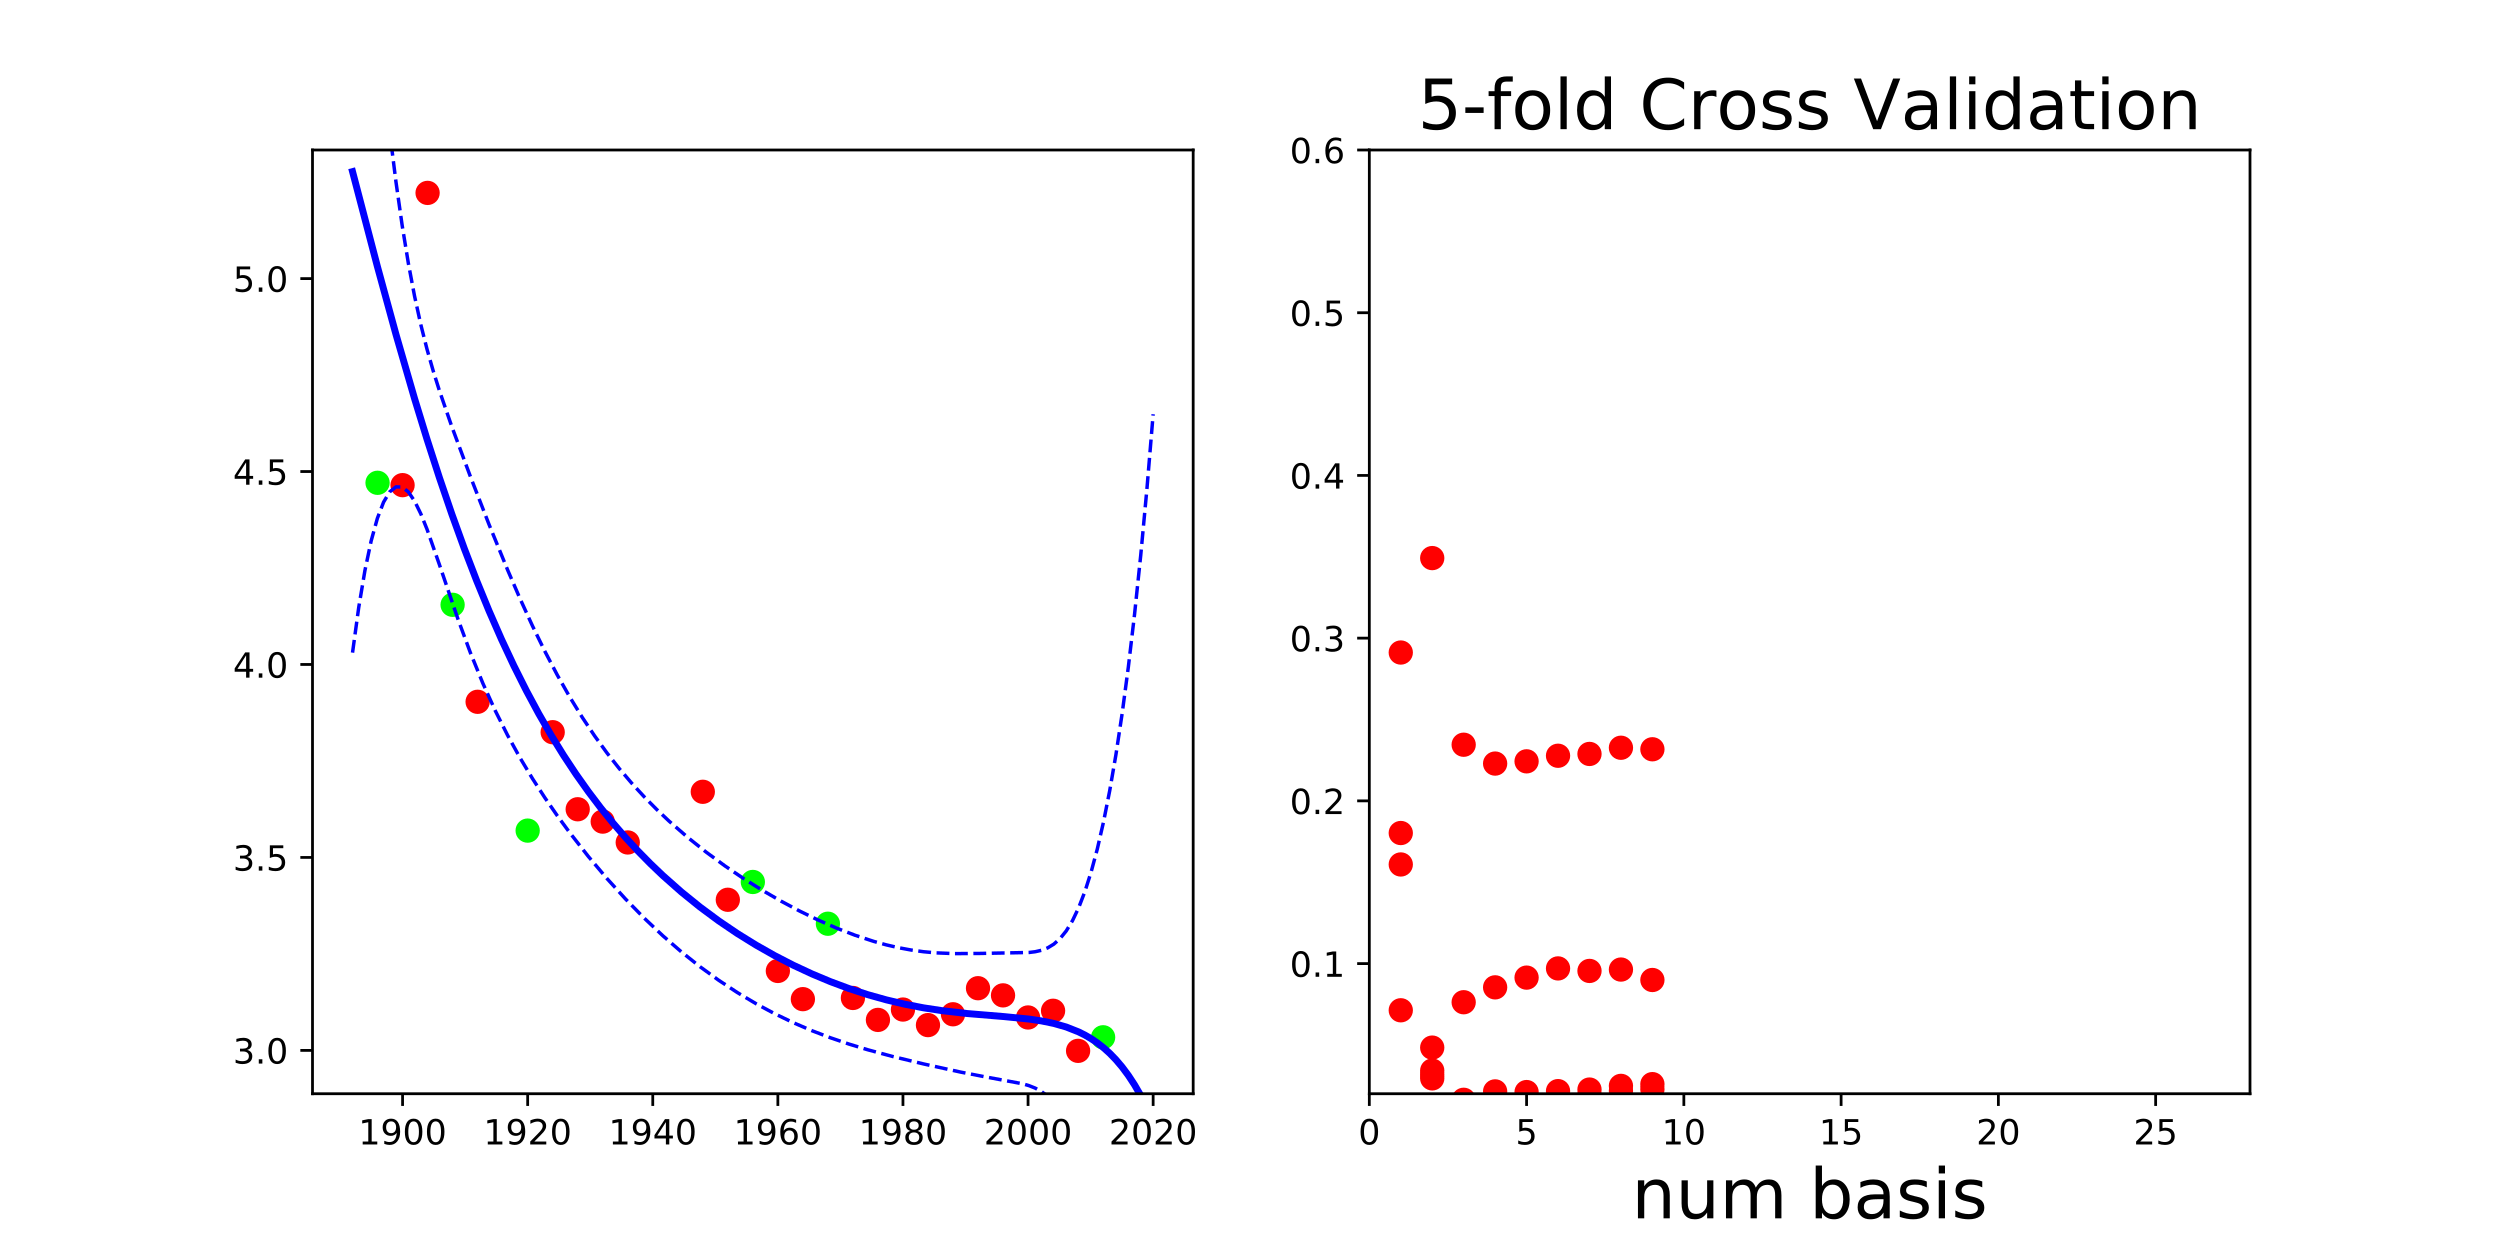 <?xml version="1.0" encoding="utf-8" standalone="no"?>
<!DOCTYPE svg PUBLIC "-//W3C//DTD SVG 1.1//EN"
  "http://www.w3.org/Graphics/SVG/1.1/DTD/svg11.dtd">
<!-- Created with matplotlib (http://matplotlib.org/) -->
<svg height="360pt" version="1.1" viewBox="0 0 720 360" width="720pt" xmlns="http://www.w3.org/2000/svg" xmlns:xlink="http://www.w3.org/1999/xlink">
 <defs>
  <style type="text/css">
*{stroke-linecap:butt;stroke-linejoin:round;}
  </style>
 </defs>
 <g id="figure_1">
  <g id="patch_1">
   <path d="M 0 360 
L 720 360 
L 720 0 
L 0 0 
z
" style="fill:none;"/>
  </g>
  <g id="axes_1">
   <g id="patch_2">
    <path d="M 90 315 
L 343.636 315 
L 343.636 43.2 
L 90 43.2 
z
" style="fill:none;"/>
   </g>
   <g id="matplotlib.axis_1">
    <g id="xtick_1">
     <g id="line2d_1">
      <defs>
       <path d="M 0 0 
L 0 3.5 
" id="m73d47bb4a5" style="stroke:#000000;stroke-width:0.8;"/>
      </defs>
      <g>
       <use style="stroke:#000000;stroke-width:0.8;" x="115.94" xlink:href="#m73d47bb4a5" y="315"/>
      </g>
     </g>
     <g id="text_1">
      <!-- 1900 -->
      <defs>
       <path d="M 12.406 8.297 
L 28.516 8.297 
L 28.516 63.922 
L 10.984 60.406 
L 10.984 69.391 
L 28.422 72.906 
L 38.281 72.906 
L 38.281 8.297 
L 54.391 8.297 
L 54.391 0 
L 12.406 0 
z
" id="DejaVuSans-31"/>
       <path d="M 10.984 1.516 
L 10.984 10.5 
Q 14.703 8.734 18.5 7.812 
Q 22.312 6.891 25.984 6.891 
Q 35.75 6.891 40.891 13.453 
Q 46.047 20.016 46.781 33.406 
Q 43.953 29.203 39.594 26.953 
Q 35.25 24.703 29.984 24.703 
Q 19.047 24.703 12.672 31.312 
Q 6.297 37.938 6.297 49.422 
Q 6.297 60.641 12.938 67.422 
Q 19.578 74.219 30.609 74.219 
Q 43.266 74.219 49.922 64.516 
Q 56.594 54.828 56.594 36.375 
Q 56.594 19.141 48.406 8.859 
Q 40.234 -1.422 26.422 -1.422 
Q 22.703 -1.422 18.891 -0.688 
Q 15.094 0.047 10.984 1.516 
z
M 30.609 32.422 
Q 37.25 32.422 41.125 36.953 
Q 45.016 41.5 45.016 49.422 
Q 45.016 57.281 41.125 61.844 
Q 37.25 66.406 30.609 66.406 
Q 23.969 66.406 20.094 61.844 
Q 16.219 57.281 16.219 49.422 
Q 16.219 41.5 20.094 36.953 
Q 23.969 32.422 30.609 32.422 
z
" id="DejaVuSans-39"/>
       <path d="M 31.781 66.406 
Q 24.172 66.406 20.328 58.906 
Q 16.5 51.422 16.5 36.375 
Q 16.5 21.391 20.328 13.891 
Q 24.172 6.391 31.781 6.391 
Q 39.453 6.391 43.281 13.891 
Q 47.125 21.391 47.125 36.375 
Q 47.125 51.422 43.281 58.906 
Q 39.453 66.406 31.781 66.406 
z
M 31.781 74.219 
Q 44.047 74.219 50.516 64.516 
Q 56.984 54.828 56.984 36.375 
Q 56.984 17.969 50.516 8.266 
Q 44.047 -1.422 31.781 -1.422 
Q 19.531 -1.422 13.062 8.266 
Q 6.594 17.969 6.594 36.375 
Q 6.594 54.828 13.062 64.516 
Q 19.531 74.219 31.781 74.219 
z
" id="DejaVuSans-30"/>
      </defs>
      <g transform="translate(103.215 329.598)scale(0.1 -0.1)">
       <use xlink:href="#DejaVuSans-31"/>
       <use x="63.623" xlink:href="#DejaVuSans-39"/>
       <use x="127.246" xlink:href="#DejaVuSans-30"/>
       <use x="190.869" xlink:href="#DejaVuSans-30"/>
      </g>
     </g>
    </g>
    <g id="xtick_2">
     <g id="line2d_2">
      <g>
       <use style="stroke:#000000;stroke-width:0.8;" x="151.968" xlink:href="#m73d47bb4a5" y="315"/>
      </g>
     </g>
     <g id="text_2">
      <!-- 1920 -->
      <defs>
       <path d="M 19.188 8.297 
L 53.609 8.297 
L 53.609 0 
L 7.328 0 
L 7.328 8.297 
Q 12.938 14.109 22.625 23.891 
Q 32.328 33.688 34.812 36.531 
Q 39.547 41.844 41.422 45.531 
Q 43.312 49.219 43.312 52.781 
Q 43.312 58.594 39.234 62.25 
Q 35.156 65.922 28.609 65.922 
Q 23.969 65.922 18.812 64.312 
Q 13.672 62.703 7.812 59.422 
L 7.812 69.391 
Q 13.766 71.781 18.938 73 
Q 24.125 74.219 28.422 74.219 
Q 39.75 74.219 46.484 68.547 
Q 53.219 62.891 53.219 53.422 
Q 53.219 48.922 51.531 44.891 
Q 49.859 40.875 45.406 35.406 
Q 44.188 33.984 37.641 27.219 
Q 31.109 20.453 19.188 8.297 
z
" id="DejaVuSans-32"/>
      </defs>
      <g transform="translate(139.243 329.598)scale(0.1 -0.1)">
       <use xlink:href="#DejaVuSans-31"/>
       <use x="63.623" xlink:href="#DejaVuSans-39"/>
       <use x="127.246" xlink:href="#DejaVuSans-32"/>
       <use x="190.869" xlink:href="#DejaVuSans-30"/>
      </g>
     </g>
    </g>
    <g id="xtick_3">
     <g id="line2d_3">
      <g>
       <use style="stroke:#000000;stroke-width:0.8;" x="187.996" xlink:href="#m73d47bb4a5" y="315"/>
      </g>
     </g>
     <g id="text_3">
      <!-- 1940 -->
      <defs>
       <path d="M 37.797 64.312 
L 12.891 25.391 
L 37.797 25.391 
z
M 35.203 72.906 
L 47.609 72.906 
L 47.609 25.391 
L 58.016 25.391 
L 58.016 17.188 
L 47.609 17.188 
L 47.609 0 
L 37.797 0 
L 37.797 17.188 
L 4.891 17.188 
L 4.891 26.703 
z
" id="DejaVuSans-34"/>
      </defs>
      <g transform="translate(175.271 329.598)scale(0.1 -0.1)">
       <use xlink:href="#DejaVuSans-31"/>
       <use x="63.623" xlink:href="#DejaVuSans-39"/>
       <use x="127.246" xlink:href="#DejaVuSans-34"/>
       <use x="190.869" xlink:href="#DejaVuSans-30"/>
      </g>
     </g>
    </g>
    <g id="xtick_4">
     <g id="line2d_4">
      <g>
       <use style="stroke:#000000;stroke-width:0.8;" x="224.024" xlink:href="#m73d47bb4a5" y="315"/>
      </g>
     </g>
     <g id="text_4">
      <!-- 1960 -->
      <defs>
       <path d="M 33.016 40.375 
Q 26.375 40.375 22.484 35.828 
Q 18.609 31.297 18.609 23.391 
Q 18.609 15.531 22.484 10.953 
Q 26.375 6.391 33.016 6.391 
Q 39.656 6.391 43.531 10.953 
Q 47.406 15.531 47.406 23.391 
Q 47.406 31.297 43.531 35.828 
Q 39.656 40.375 33.016 40.375 
z
M 52.594 71.297 
L 52.594 62.312 
Q 48.875 64.062 45.094 64.984 
Q 41.312 65.922 37.594 65.922 
Q 27.828 65.922 22.672 59.328 
Q 17.531 52.734 16.797 39.406 
Q 19.672 43.656 24.016 45.922 
Q 28.375 48.188 33.594 48.188 
Q 44.578 48.188 50.953 41.516 
Q 57.328 34.859 57.328 23.391 
Q 57.328 12.156 50.688 5.359 
Q 44.047 -1.422 33.016 -1.422 
Q 20.359 -1.422 13.672 8.266 
Q 6.984 17.969 6.984 36.375 
Q 6.984 53.656 15.188 63.938 
Q 23.391 74.219 37.203 74.219 
Q 40.922 74.219 44.703 73.484 
Q 48.484 72.75 52.594 71.297 
z
" id="DejaVuSans-36"/>
      </defs>
      <g transform="translate(211.299 329.598)scale(0.1 -0.1)">
       <use xlink:href="#DejaVuSans-31"/>
       <use x="63.623" xlink:href="#DejaVuSans-39"/>
       <use x="127.246" xlink:href="#DejaVuSans-36"/>
       <use x="190.869" xlink:href="#DejaVuSans-30"/>
      </g>
     </g>
    </g>
    <g id="xtick_5">
     <g id="line2d_5">
      <g>
       <use style="stroke:#000000;stroke-width:0.8;" x="260.052" xlink:href="#m73d47bb4a5" y="315"/>
      </g>
     </g>
     <g id="text_5">
      <!-- 1980 -->
      <defs>
       <path d="M 31.781 34.625 
Q 24.75 34.625 20.719 30.859 
Q 16.703 27.094 16.703 20.516 
Q 16.703 13.922 20.719 10.156 
Q 24.75 6.391 31.781 6.391 
Q 38.812 6.391 42.859 10.172 
Q 46.922 13.969 46.922 20.516 
Q 46.922 27.094 42.891 30.859 
Q 38.875 34.625 31.781 34.625 
z
M 21.922 38.812 
Q 15.578 40.375 12.031 44.719 
Q 8.5 49.078 8.5 55.328 
Q 8.5 64.062 14.719 69.141 
Q 20.953 74.219 31.781 74.219 
Q 42.672 74.219 48.875 69.141 
Q 55.078 64.062 55.078 55.328 
Q 55.078 49.078 51.531 44.719 
Q 48 40.375 41.703 38.812 
Q 48.828 37.156 52.797 32.312 
Q 56.781 27.484 56.781 20.516 
Q 56.781 9.906 50.312 4.234 
Q 43.844 -1.422 31.781 -1.422 
Q 19.734 -1.422 13.25 4.234 
Q 6.781 9.906 6.781 20.516 
Q 6.781 27.484 10.781 32.312 
Q 14.797 37.156 21.922 38.812 
z
M 18.312 54.391 
Q 18.312 48.734 21.844 45.562 
Q 25.391 42.391 31.781 42.391 
Q 38.141 42.391 41.719 45.562 
Q 45.312 48.734 45.312 54.391 
Q 45.312 60.062 41.719 63.234 
Q 38.141 66.406 31.781 66.406 
Q 25.391 66.406 21.844 63.234 
Q 18.312 60.062 18.312 54.391 
z
" id="DejaVuSans-38"/>
      </defs>
      <g transform="translate(247.327 329.598)scale(0.1 -0.1)">
       <use xlink:href="#DejaVuSans-31"/>
       <use x="63.623" xlink:href="#DejaVuSans-39"/>
       <use x="127.246" xlink:href="#DejaVuSans-38"/>
       <use x="190.869" xlink:href="#DejaVuSans-30"/>
      </g>
     </g>
    </g>
    <g id="xtick_6">
     <g id="line2d_6">
      <g>
       <use style="stroke:#000000;stroke-width:0.8;" x="296.08" xlink:href="#m73d47bb4a5" y="315"/>
      </g>
     </g>
     <g id="text_6">
      <!-- 2000 -->
      <g transform="translate(283.355 329.598)scale(0.1 -0.1)">
       <use xlink:href="#DejaVuSans-32"/>
       <use x="63.623" xlink:href="#DejaVuSans-30"/>
       <use x="127.246" xlink:href="#DejaVuSans-30"/>
       <use x="190.869" xlink:href="#DejaVuSans-30"/>
      </g>
     </g>
    </g>
    <g id="xtick_7">
     <g id="line2d_7">
      <g>
       <use style="stroke:#000000;stroke-width:0.8;" x="332.107" xlink:href="#m73d47bb4a5" y="315"/>
      </g>
     </g>
     <g id="text_7">
      <!-- 2020 -->
      <g transform="translate(319.382 329.598)scale(0.1 -0.1)">
       <use xlink:href="#DejaVuSans-32"/>
       <use x="63.623" xlink:href="#DejaVuSans-30"/>
       <use x="127.246" xlink:href="#DejaVuSans-32"/>
       <use x="190.869" xlink:href="#DejaVuSans-30"/>
      </g>
     </g>
    </g>
   </g>
   <g id="matplotlib.axis_2">
    <g id="ytick_1">
     <g id="line2d_8">
      <defs>
       <path d="M 0 0 
L -3.5 0 
" id="mf984ea805a" style="stroke:#000000;stroke-width:0.8;"/>
      </defs>
      <g>
       <use style="stroke:#000000;stroke-width:0.8;" x="90" xlink:href="#mf984ea805a" y="302.509"/>
      </g>
     </g>
     <g id="text_8">
      <!-- 3.0 -->
      <defs>
       <path d="M 40.578 39.312 
Q 47.656 37.797 51.625 33 
Q 55.609 28.219 55.609 21.188 
Q 55.609 10.406 48.188 4.484 
Q 40.766 -1.422 27.094 -1.422 
Q 22.516 -1.422 17.656 -0.516 
Q 12.797 0.391 7.625 2.203 
L 7.625 11.719 
Q 11.719 9.328 16.594 8.109 
Q 21.484 6.891 26.812 6.891 
Q 36.078 6.891 40.938 10.547 
Q 45.797 14.203 45.797 21.188 
Q 45.797 27.641 41.281 31.266 
Q 36.766 34.906 28.719 34.906 
L 20.219 34.906 
L 20.219 43.016 
L 29.109 43.016 
Q 36.375 43.016 40.234 45.922 
Q 44.094 48.828 44.094 54.297 
Q 44.094 59.906 40.109 62.906 
Q 36.141 65.922 28.719 65.922 
Q 24.656 65.922 20.016 65.031 
Q 15.375 64.156 9.812 62.312 
L 9.812 71.094 
Q 15.438 72.656 20.344 73.438 
Q 25.25 74.219 29.594 74.219 
Q 40.828 74.219 47.359 69.109 
Q 53.906 64.016 53.906 55.328 
Q 53.906 49.266 50.438 45.094 
Q 46.969 40.922 40.578 39.312 
z
" id="DejaVuSans-33"/>
       <path d="M 10.688 12.406 
L 21 12.406 
L 21 0 
L 10.688 0 
z
" id="DejaVuSans-2e"/>
      </defs>
      <g transform="translate(67.097 306.309)scale(0.1 -0.1)">
       <use xlink:href="#DejaVuSans-33"/>
       <use x="63.623" xlink:href="#DejaVuSans-2e"/>
       <use x="95.41" xlink:href="#DejaVuSans-30"/>
      </g>
     </g>
    </g>
    <g id="ytick_2">
     <g id="line2d_9">
      <g>
       <use style="stroke:#000000;stroke-width:0.8;" x="90" xlink:href="#mf984ea805a" y="246.941"/>
      </g>
     </g>
     <g id="text_9">
      <!-- 3.5 -->
      <defs>
       <path d="M 10.797 72.906 
L 49.516 72.906 
L 49.516 64.594 
L 19.828 64.594 
L 19.828 46.734 
Q 21.969 47.469 24.109 47.828 
Q 26.266 48.188 28.422 48.188 
Q 40.625 48.188 47.75 41.5 
Q 54.891 34.812 54.891 23.391 
Q 54.891 11.625 47.562 5.094 
Q 40.234 -1.422 26.906 -1.422 
Q 22.312 -1.422 17.547 -0.641 
Q 12.797 0.141 7.719 1.703 
L 7.719 11.625 
Q 12.109 9.234 16.797 8.062 
Q 21.484 6.891 26.703 6.891 
Q 35.156 6.891 40.078 11.328 
Q 45.016 15.766 45.016 23.391 
Q 45.016 31 40.078 35.438 
Q 35.156 39.891 26.703 39.891 
Q 22.75 39.891 18.812 39.016 
Q 14.891 38.141 10.797 36.281 
z
" id="DejaVuSans-35"/>
      </defs>
      <g transform="translate(67.097 250.74)scale(0.1 -0.1)">
       <use xlink:href="#DejaVuSans-33"/>
       <use x="63.623" xlink:href="#DejaVuSans-2e"/>
       <use x="95.41" xlink:href="#DejaVuSans-35"/>
      </g>
     </g>
    </g>
    <g id="ytick_3">
     <g id="line2d_10">
      <g>
       <use style="stroke:#000000;stroke-width:0.8;" x="90" xlink:href="#mf984ea805a" y="191.373"/>
      </g>
     </g>
     <g id="text_10">
      <!-- 4.0 -->
      <g transform="translate(67.097 195.172)scale(0.1 -0.1)">
       <use xlink:href="#DejaVuSans-34"/>
       <use x="63.623" xlink:href="#DejaVuSans-2e"/>
       <use x="95.41" xlink:href="#DejaVuSans-30"/>
      </g>
     </g>
    </g>
    <g id="ytick_4">
     <g id="line2d_11">
      <g>
       <use style="stroke:#000000;stroke-width:0.8;" x="90" xlink:href="#mf984ea805a" y="135.804"/>
      </g>
     </g>
     <g id="text_11">
      <!-- 4.5 -->
      <g transform="translate(67.097 139.604)scale(0.1 -0.1)">
       <use xlink:href="#DejaVuSans-34"/>
       <use x="63.623" xlink:href="#DejaVuSans-2e"/>
       <use x="95.41" xlink:href="#DejaVuSans-35"/>
      </g>
     </g>
    </g>
    <g id="ytick_5">
     <g id="line2d_12">
      <g>
       <use style="stroke:#000000;stroke-width:0.8;" x="90" xlink:href="#mf984ea805a" y="80.236"/>
      </g>
     </g>
     <g id="text_12">
      <!-- 5.0 -->
      <g transform="translate(67.097 84.035)scale(0.1 -0.1)">
       <use xlink:href="#DejaVuSans-35"/>
       <use x="63.623" xlink:href="#DejaVuSans-2e"/>
       <use x="95.41" xlink:href="#DejaVuSans-30"/>
      </g>
     </g>
    </g>
   </g>
   <g id="line2d_13">
    <defs>
     <path d="M 0 3 
C 0.796 3 1.559 2.684 2.121 2.121 
C 2.684 1.559 3 0.796 3 0 
C 3 -0.796 2.684 -1.559 2.121 -2.121 
C 1.559 -2.684 0.796 -3 0 -3 
C -0.796 -3 -1.559 -2.684 -2.121 -2.121 
C -2.684 -1.559 -3 -0.796 -3 0 
C -3 0.796 -2.684 1.559 -2.121 2.121 
C -1.559 2.684 -0.796 3 0 3 
z
" id="m8c14c92743" style="stroke:#ff0000;"/>
    </defs>
    <g clip-path="url(#p69456c8b01)">
     <use style="fill:#ff0000;stroke:#ff0000;" x="274.463" xlink:href="#m8c14c92743" y="292.11"/>
     <use style="fill:#ff0000;stroke:#ff0000;" x="137.557" xlink:href="#m8c14c92743" y="202.118"/>
     <use style="fill:#ff0000;stroke:#ff0000;" x="252.846" xlink:href="#m8c14c92743" y="293.734"/>
     <use style="fill:#ff0000;stroke:#ff0000;" x="224.024" xlink:href="#m8c14c92743" y="279.634"/>
     <use style="fill:#ff0000;stroke:#ff0000;" x="267.257" xlink:href="#m8c14c92743" y="295.227"/>
     <use style="fill:#ff0000;stroke:#ff0000;" x="202.407" xlink:href="#m8c14c92743" y="228.036"/>
     <use style="fill:#ff0000;stroke:#ff0000;" x="159.174" xlink:href="#m8c14c92743" y="210.872"/>
     <use style="fill:#ff0000;stroke:#ff0000;" x="173.585" xlink:href="#m8c14c92743" y="236.623"/>
     <use style="fill:#ff0000;stroke:#ff0000;" x="180.79" xlink:href="#m8c14c92743" y="242.628"/>
     <use style="fill:#ff0000;stroke:#ff0000;" x="260.052" xlink:href="#m8c14c92743" y="290.749"/>
     <use style="fill:#ff0000;stroke:#ff0000;" x="288.874" xlink:href="#m8c14c92743" y="286.667"/>
     <use style="fill:#ff0000;stroke:#ff0000;" x="123.146" xlink:href="#m8c14c92743" y="55.555"/>
     <use style="fill:#ff0000;stroke:#ff0000;" x="166.379" xlink:href="#m8c14c92743" y="233.067"/>
     <use style="fill:#ff0000;stroke:#ff0000;" x="310.491" xlink:href="#m8c14c92743" y="302.645"/>
     <use style="fill:#ff0000;stroke:#ff0000;" x="115.94" xlink:href="#m8c14c92743" y="139.724"/>
     <use style="fill:#ff0000;stroke:#ff0000;" x="303.285" xlink:href="#m8c14c92743" y="291.1"/>
     <use style="fill:#ff0000;stroke:#ff0000;" x="281.668" xlink:href="#m8c14c92743" y="284.603"/>
     <use style="fill:#ff0000;stroke:#ff0000;" x="296.08" xlink:href="#m8c14c92743" y="293.032"/>
     <use style="fill:#ff0000;stroke:#ff0000;" x="231.229" xlink:href="#m8c14c92743" y="287.755"/>
     <use style="fill:#ff0000;stroke:#ff0000;" x="209.613" xlink:href="#m8c14c92743" y="259.134"/>
     <use style="fill:#ff0000;stroke:#ff0000;" x="245.64" xlink:href="#m8c14c92743" y="287.413"/>
    </g>
   </g>
   <g id="line2d_14">
    <defs>
     <path d="M 0 3 
C 0.796 3 1.559 2.684 2.121 2.121 
C 2.684 1.559 3 0.796 3 0 
C 3 -0.796 2.684 -1.559 2.121 -2.121 
C 1.559 -2.684 0.796 -3 0 -3 
C -0.796 -3 -1.559 -2.684 -2.121 -2.121 
C -2.684 -1.559 -3 -0.796 -3 0 
C -3 0.796 -2.684 1.559 -2.121 2.121 
C -1.559 2.684 -0.796 3 0 3 
z
" id="m98a8fe569e" style="stroke:#00ff00;"/>
    </defs>
    <g clip-path="url(#p69456c8b01)">
     <use style="fill:#00ff00;stroke:#00ff00;" x="108.735" xlink:href="#m98a8fe569e" y="139.046"/>
     <use style="fill:#00ff00;stroke:#00ff00;" x="238.435" xlink:href="#m98a8fe569e" y="266.035"/>
     <use style="fill:#00ff00;stroke:#00ff00;" x="151.968" xlink:href="#m98a8fe569e" y="239.216"/>
     <use style="fill:#00ff00;stroke:#00ff00;" x="130.351" xlink:href="#m98a8fe569e" y="174.182"/>
     <use style="fill:#00ff00;stroke:#00ff00;" x="317.696" xlink:href="#m98a8fe569e" y="298.739"/>
     <use style="fill:#00ff00;stroke:#00ff00;" x="216.818" xlink:href="#m98a8fe569e" y="254.006"/>
    </g>
   </g>
   <g id="line2d_15">
    <path clip-path="url(#p69456c8b01)" d="M 101.529 49.42 
L 108.679 76.714 
L 114.041 96.31 
L 119.403 114.831 
L 122.978 126.494 
L 126.553 137.574 
L 130.128 148.058 
L 133.703 157.945 
L 137.278 167.24 
L 140.852 175.96 
L 144.427 184.124 
L 148.002 191.757 
L 151.577 198.885 
L 155.152 205.537 
L 158.727 211.744 
L 162.302 217.534 
L 165.876 222.939 
L 169.451 227.985 
L 173.026 232.701 
L 176.601 237.111 
L 180.176 241.241 
L 183.751 245.112 
L 187.326 248.745 
L 190.9 252.159 
L 196.263 256.903 
L 201.625 261.239 
L 206.987 265.208 
L 212.35 268.842 
L 217.712 272.167 
L 223.074 275.203 
L 228.436 277.967 
L 233.799 280.467 
L 239.161 282.712 
L 244.523 284.707 
L 249.886 286.454 
L 255.248 287.956 
L 260.61 289.22 
L 265.973 290.255 
L 271.335 291.076 
L 278.485 291.892 
L 289.209 292.782 
L 296.359 293.493 
L 299.934 294.022 
L 303.509 294.755 
L 307.083 295.779 
L 310.658 297.196 
L 312.446 298.091 
L 314.233 299.133 
L 316.021 300.342 
L 317.808 301.739 
L 319.595 303.347 
L 321.383 305.192 
L 323.17 307.3 
L 324.958 309.702 
L 326.745 312.43 
L 328.533 315.518 
L 330.32 319.004 
L 332.107 322.928 
L 332.107 322.928 
" style="fill:none;stroke:#0000ff;stroke-linecap:square;stroke-width:2;"/>
   </g>
   <g id="line2d_16">
    <path clip-path="url(#p69456c8b01)" d="M 108.219 -1 
L 108.679 4.136 
L 110.466 22.084 
L 112.254 38.141 
L 114.041 52.403 
L 115.828 64.956 
L 117.616 75.894 
L 119.403 85.345 
L 121.191 93.493 
L 122.978 100.57 
L 124.766 106.833 
L 126.553 112.522 
L 130.128 122.882 
L 135.49 137.294 
L 140.852 151.075 
L 146.215 164.195 
L 149.79 172.465 
L 153.364 180.283 
L 156.939 187.611 
L 160.514 194.431 
L 164.089 200.744 
L 167.664 206.565 
L 171.239 211.924 
L 174.814 216.855 
L 178.388 221.398 
L 181.963 225.595 
L 185.538 229.484 
L 189.113 233.102 
L 192.688 236.481 
L 198.05 241.16 
L 203.412 245.439 
L 208.775 249.376 
L 214.137 253.012 
L 219.499 256.376 
L 224.862 259.484 
L 230.224 262.344 
L 235.586 264.954 
L 240.948 267.303 
L 246.311 269.372 
L 251.673 271.132 
L 255.248 272.119 
L 258.823 272.946 
L 262.398 273.606 
L 265.973 274.097 
L 269.547 274.423 
L 274.91 274.64 
L 282.059 274.593 
L 296.359 274.316 
L 298.146 274.095 
L 299.934 273.685 
L 301.721 272.992 
L 303.509 271.907 
L 305.296 270.313 
L 307.083 268.098 
L 308.871 265.162 
L 310.658 261.415 
L 312.446 256.778 
L 314.233 251.174 
L 316.021 244.523 
L 317.808 236.738 
L 319.595 227.721 
L 321.383 217.364 
L 323.17 205.546 
L 324.958 192.131 
L 326.745 176.971 
L 328.533 159.901 
L 330.32 140.743 
L 332.107 119.302 
L 332.107 119.302 
" style="fill:none;stroke:#0000ff;stroke-dasharray:3.7,1.6;stroke-dashoffset:0;"/>
   </g>
   <g id="line2d_17">
    <path clip-path="url(#p69456c8b01)" d="M 101.529 187.963 
L 103.316 174.928 
L 105.104 164.274 
L 106.891 155.791 
L 108.679 149.292 
L 110.466 144.618 
L 112.254 141.631 
L 114.041 140.217 
L 115.828 140.271 
L 117.616 141.685 
L 119.403 144.317 
L 121.191 147.975 
L 122.978 152.418 
L 126.553 162.626 
L 131.915 178.371 
L 135.49 188.037 
L 139.065 196.797 
L 142.64 204.688 
L 146.215 211.815 
L 149.79 218.299 
L 153.364 224.254 
L 156.939 229.778 
L 160.514 234.947 
L 164.089 239.822 
L 169.451 246.67 
L 174.814 253.03 
L 180.176 258.945 
L 185.538 264.431 
L 190.9 269.499 
L 196.263 274.158 
L 201.625 278.425 
L 206.987 282.317 
L 212.35 285.851 
L 217.712 289.05 
L 223.074 291.931 
L 228.436 294.515 
L 233.799 296.822 
L 239.161 298.874 
L 244.523 300.698 
L 249.886 302.326 
L 257.035 304.255 
L 265.973 306.412 
L 276.697 308.772 
L 283.847 310.154 
L 294.571 312.144 
L 296.359 312.67 
L 298.146 313.378 
L 299.934 314.358 
L 301.721 315.724 
L 303.509 317.604 
L 305.296 320.137 
L 307.083 323.459 
L 308.871 327.7 
L 310.658 332.978 
L 312.446 339.404 
L 314.233 347.092 
L 316.021 356.161 
L 316.838 361 
L 316.838 361 
" style="fill:none;stroke:#0000ff;stroke-dasharray:3.7,1.6;stroke-dashoffset:0;"/>
   </g>
   <g id="patch_3">
    <path d="M 90 315 
L 90 43.2 
" style="fill:none;stroke:#000000;stroke-linecap:square;stroke-linejoin:miter;stroke-width:0.8;"/>
   </g>
   <g id="patch_4">
    <path d="M 343.636 315 
L 343.636 43.2 
" style="fill:none;stroke:#000000;stroke-linecap:square;stroke-linejoin:miter;stroke-width:0.8;"/>
   </g>
   <g id="patch_5">
    <path d="M 90 315 
L 343.636 315 
" style="fill:none;stroke:#000000;stroke-linecap:square;stroke-linejoin:miter;stroke-width:0.8;"/>
   </g>
   <g id="patch_6">
    <path d="M 90 43.2 
L 343.636 43.2 
" style="fill:none;stroke:#000000;stroke-linecap:square;stroke-linejoin:miter;stroke-width:0.8;"/>
   </g>
  </g>
  <g id="axes_2">
   <g id="patch_7">
    <path d="M 394.364 315 
L 648 315 
L 648 43.2 
L 394.364 43.2 
z
" style="fill:none;"/>
   </g>
   <g id="matplotlib.axis_3">
    <g id="xtick_8">
     <g id="line2d_18">
      <g>
       <use style="stroke:#000000;stroke-width:0.8;" x="394.364" xlink:href="#m73d47bb4a5" y="315"/>
      </g>
     </g>
     <g id="text_13">
      <!-- 0 -->
      <g transform="translate(391.182 329.598)scale(0.1 -0.1)">
       <use xlink:href="#DejaVuSans-30"/>
      </g>
     </g>
    </g>
    <g id="xtick_9">
     <g id="line2d_19">
      <g>
       <use style="stroke:#000000;stroke-width:0.8;" x="439.656" xlink:href="#m73d47bb4a5" y="315"/>
      </g>
     </g>
     <g id="text_14">
      <!-- 5 -->
      <g transform="translate(436.475 329.598)scale(0.1 -0.1)">
       <use xlink:href="#DejaVuSans-35"/>
      </g>
     </g>
    </g>
    <g id="xtick_10">
     <g id="line2d_20">
      <g>
       <use style="stroke:#000000;stroke-width:0.8;" x="484.948" xlink:href="#m73d47bb4a5" y="315"/>
      </g>
     </g>
     <g id="text_15">
      <!-- 10 -->
      <g transform="translate(478.586 329.598)scale(0.1 -0.1)">
       <use xlink:href="#DejaVuSans-31"/>
       <use x="63.623" xlink:href="#DejaVuSans-30"/>
      </g>
     </g>
    </g>
    <g id="xtick_11">
     <g id="line2d_21">
      <g>
       <use style="stroke:#000000;stroke-width:0.8;" x="530.24" xlink:href="#m73d47bb4a5" y="315"/>
      </g>
     </g>
     <g id="text_16">
      <!-- 15 -->
      <g transform="translate(523.878 329.598)scale(0.1 -0.1)">
       <use xlink:href="#DejaVuSans-31"/>
       <use x="63.623" xlink:href="#DejaVuSans-35"/>
      </g>
     </g>
    </g>
    <g id="xtick_12">
     <g id="line2d_22">
      <g>
       <use style="stroke:#000000;stroke-width:0.8;" x="575.532" xlink:href="#m73d47bb4a5" y="315"/>
      </g>
     </g>
     <g id="text_17">
      <!-- 20 -->
      <g transform="translate(569.17 329.598)scale(0.1 -0.1)">
       <use xlink:href="#DejaVuSans-32"/>
       <use x="63.623" xlink:href="#DejaVuSans-30"/>
      </g>
     </g>
    </g>
    <g id="xtick_13">
     <g id="line2d_23">
      <g>
       <use style="stroke:#000000;stroke-width:0.8;" x="620.825" xlink:href="#m73d47bb4a5" y="315"/>
      </g>
     </g>
     <g id="text_18">
      <!-- 25 -->
      <g transform="translate(614.462 329.598)scale(0.1 -0.1)">
       <use xlink:href="#DejaVuSans-32"/>
       <use x="63.623" xlink:href="#DejaVuSans-35"/>
      </g>
     </g>
    </g>
    <g id="text_19">
     <!-- num basis -->
     <defs>
      <path d="M 54.891 33.016 
L 54.891 0 
L 45.906 0 
L 45.906 32.719 
Q 45.906 40.484 42.875 44.328 
Q 39.844 48.188 33.797 48.188 
Q 26.516 48.188 22.312 43.547 
Q 18.109 38.922 18.109 30.906 
L 18.109 0 
L 9.078 0 
L 9.078 54.688 
L 18.109 54.688 
L 18.109 46.188 
Q 21.344 51.125 25.703 53.562 
Q 30.078 56 35.797 56 
Q 45.219 56 50.047 50.172 
Q 54.891 44.344 54.891 33.016 
z
" id="DejaVuSans-6e"/>
      <path d="M 8.5 21.578 
L 8.5 54.688 
L 17.484 54.688 
L 17.484 21.922 
Q 17.484 14.156 20.5 10.266 
Q 23.531 6.391 29.594 6.391 
Q 36.859 6.391 41.078 11.031 
Q 45.312 15.672 45.312 23.688 
L 45.312 54.688 
L 54.297 54.688 
L 54.297 0 
L 45.312 0 
L 45.312 8.406 
Q 42.047 3.422 37.719 1 
Q 33.406 -1.422 27.688 -1.422 
Q 18.266 -1.422 13.375 4.438 
Q 8.5 10.297 8.5 21.578 
z
M 31.109 56 
z
" id="DejaVuSans-75"/>
      <path d="M 52 44.188 
Q 55.375 50.25 60.062 53.125 
Q 64.75 56 71.094 56 
Q 79.641 56 84.281 50.016 
Q 88.922 44.047 88.922 33.016 
L 88.922 0 
L 79.891 0 
L 79.891 32.719 
Q 79.891 40.578 77.094 44.375 
Q 74.312 48.188 68.609 48.188 
Q 61.625 48.188 57.562 43.547 
Q 53.516 38.922 53.516 30.906 
L 53.516 0 
L 44.484 0 
L 44.484 32.719 
Q 44.484 40.625 41.703 44.406 
Q 38.922 48.188 33.109 48.188 
Q 26.219 48.188 22.156 43.531 
Q 18.109 38.875 18.109 30.906 
L 18.109 0 
L 9.078 0 
L 9.078 54.688 
L 18.109 54.688 
L 18.109 46.188 
Q 21.188 51.219 25.484 53.609 
Q 29.781 56 35.688 56 
Q 41.656 56 45.828 52.969 
Q 50 49.953 52 44.188 
z
" id="DejaVuSans-6d"/>
      <path id="DejaVuSans-20"/>
      <path d="M 48.688 27.297 
Q 48.688 37.203 44.609 42.844 
Q 40.531 48.484 33.406 48.484 
Q 26.266 48.484 22.188 42.844 
Q 18.109 37.203 18.109 27.297 
Q 18.109 17.391 22.188 11.75 
Q 26.266 6.109 33.406 6.109 
Q 40.531 6.109 44.609 11.75 
Q 48.688 17.391 48.688 27.297 
z
M 18.109 46.391 
Q 20.953 51.266 25.266 53.625 
Q 29.594 56 35.594 56 
Q 45.562 56 51.781 48.094 
Q 58.016 40.188 58.016 27.297 
Q 58.016 14.406 51.781 6.484 
Q 45.562 -1.422 35.594 -1.422 
Q 29.594 -1.422 25.266 0.953 
Q 20.953 3.328 18.109 8.203 
L 18.109 0 
L 9.078 0 
L 9.078 75.984 
L 18.109 75.984 
z
" id="DejaVuSans-62"/>
      <path d="M 34.281 27.484 
Q 23.391 27.484 19.188 25 
Q 14.984 22.516 14.984 16.5 
Q 14.984 11.719 18.141 8.906 
Q 21.297 6.109 26.703 6.109 
Q 34.188 6.109 38.703 11.406 
Q 43.219 16.703 43.219 25.484 
L 43.219 27.484 
z
M 52.203 31.203 
L 52.203 0 
L 43.219 0 
L 43.219 8.297 
Q 40.141 3.328 35.547 0.953 
Q 30.953 -1.422 24.312 -1.422 
Q 15.922 -1.422 10.953 3.297 
Q 6 8.016 6 15.922 
Q 6 25.141 12.172 29.828 
Q 18.359 34.516 30.609 34.516 
L 43.219 34.516 
L 43.219 35.406 
Q 43.219 41.609 39.141 45 
Q 35.062 48.391 27.688 48.391 
Q 23 48.391 18.547 47.266 
Q 14.109 46.141 10.016 43.891 
L 10.016 52.203 
Q 14.938 54.109 19.578 55.047 
Q 24.219 56 28.609 56 
Q 40.484 56 46.344 49.844 
Q 52.203 43.703 52.203 31.203 
z
" id="DejaVuSans-61"/>
      <path d="M 44.281 53.078 
L 44.281 44.578 
Q 40.484 46.531 36.375 47.5 
Q 32.281 48.484 27.875 48.484 
Q 21.188 48.484 17.844 46.438 
Q 14.5 44.391 14.5 40.281 
Q 14.5 37.156 16.891 35.375 
Q 19.281 33.594 26.516 31.984 
L 29.594 31.297 
Q 39.156 29.25 43.188 25.516 
Q 47.219 21.781 47.219 15.094 
Q 47.219 7.469 41.188 3.016 
Q 35.156 -1.422 24.609 -1.422 
Q 20.219 -1.422 15.453 -0.562 
Q 10.688 0.297 5.422 2 
L 5.422 11.281 
Q 10.406 8.688 15.234 7.391 
Q 20.062 6.109 24.812 6.109 
Q 31.156 6.109 34.562 8.281 
Q 37.984 10.453 37.984 14.406 
Q 37.984 18.062 35.516 20.016 
Q 33.062 21.969 24.703 23.781 
L 21.578 24.516 
Q 13.234 26.266 9.516 29.906 
Q 5.812 33.547 5.812 39.891 
Q 5.812 47.609 11.281 51.797 
Q 16.75 56 26.812 56 
Q 31.781 56 36.172 55.266 
Q 40.578 54.547 44.281 53.078 
z
" id="DejaVuSans-73"/>
      <path d="M 9.422 54.688 
L 18.406 54.688 
L 18.406 0 
L 9.422 0 
z
M 9.422 75.984 
L 18.406 75.984 
L 18.406 64.594 
L 9.422 64.594 
z
" id="DejaVuSans-69"/>
     </defs>
     <g transform="translate(469.915 350.875)scale(0.2 -0.2)">
      <use xlink:href="#DejaVuSans-6e"/>
      <use x="63.379" xlink:href="#DejaVuSans-75"/>
      <use x="126.758" xlink:href="#DejaVuSans-6d"/>
      <use x="224.17" xlink:href="#DejaVuSans-20"/>
      <use x="255.957" xlink:href="#DejaVuSans-62"/>
      <use x="319.434" xlink:href="#DejaVuSans-61"/>
      <use x="380.713" xlink:href="#DejaVuSans-73"/>
      <use x="432.812" xlink:href="#DejaVuSans-69"/>
      <use x="460.596" xlink:href="#DejaVuSans-73"/>
     </g>
    </g>
   </g>
   <g id="matplotlib.axis_4">
    <g id="ytick_6">
     <g id="line2d_24">
      <g>
       <use style="stroke:#000000;stroke-width:0.8;" x="394.364" xlink:href="#mf984ea805a" y="277.51"/>
      </g>
     </g>
     <g id="text_20">
      <!-- 0.1 -->
      <g transform="translate(371.461 281.31)scale(0.1 -0.1)">
       <use xlink:href="#DejaVuSans-30"/>
       <use x="63.623" xlink:href="#DejaVuSans-2e"/>
       <use x="95.41" xlink:href="#DejaVuSans-31"/>
      </g>
     </g>
    </g>
    <g id="ytick_7">
     <g id="line2d_25">
      <g>
       <use style="stroke:#000000;stroke-width:0.8;" x="394.364" xlink:href="#mf984ea805a" y="230.648"/>
      </g>
     </g>
     <g id="text_21">
      <!-- 0.2 -->
      <g transform="translate(371.461 234.447)scale(0.1 -0.1)">
       <use xlink:href="#DejaVuSans-30"/>
       <use x="63.623" xlink:href="#DejaVuSans-2e"/>
       <use x="95.41" xlink:href="#DejaVuSans-32"/>
      </g>
     </g>
    </g>
    <g id="ytick_8">
     <g id="line2d_26">
      <g>
       <use style="stroke:#000000;stroke-width:0.8;" x="394.364" xlink:href="#mf984ea805a" y="183.786"/>
      </g>
     </g>
     <g id="text_22">
      <!-- 0.3 -->
      <g transform="translate(371.461 187.585)scale(0.1 -0.1)">
       <use xlink:href="#DejaVuSans-30"/>
       <use x="63.623" xlink:href="#DejaVuSans-2e"/>
       <use x="95.41" xlink:href="#DejaVuSans-33"/>
      </g>
     </g>
    </g>
    <g id="ytick_9">
     <g id="line2d_27">
      <g>
       <use style="stroke:#000000;stroke-width:0.8;" x="394.364" xlink:href="#mf984ea805a" y="136.924"/>
      </g>
     </g>
     <g id="text_23">
      <!-- 0.4 -->
      <g transform="translate(371.461 140.723)scale(0.1 -0.1)">
       <use xlink:href="#DejaVuSans-30"/>
       <use x="63.623" xlink:href="#DejaVuSans-2e"/>
       <use x="95.41" xlink:href="#DejaVuSans-34"/>
      </g>
     </g>
    </g>
    <g id="ytick_10">
     <g id="line2d_28">
      <g>
       <use style="stroke:#000000;stroke-width:0.8;" x="394.364" xlink:href="#mf984ea805a" y="90.062"/>
      </g>
     </g>
     <g id="text_24">
      <!-- 0.5 -->
      <g transform="translate(371.461 93.861)scale(0.1 -0.1)">
       <use xlink:href="#DejaVuSans-30"/>
       <use x="63.623" xlink:href="#DejaVuSans-2e"/>
       <use x="95.41" xlink:href="#DejaVuSans-35"/>
      </g>
     </g>
    </g>
    <g id="ytick_11">
     <g id="line2d_29">
      <g>
       <use style="stroke:#000000;stroke-width:0.8;" x="394.364" xlink:href="#mf984ea805a" y="43.2"/>
      </g>
     </g>
     <g id="text_25">
      <!-- 0.6 -->
      <g transform="translate(371.461 46.999)scale(0.1 -0.1)">
       <use xlink:href="#DejaVuSans-30"/>
       <use x="63.623" xlink:href="#DejaVuSans-2e"/>
       <use x="95.41" xlink:href="#DejaVuSans-36"/>
      </g>
     </g>
    </g>
   </g>
   <g id="line2d_30">
    <g clip-path="url(#p0b36037624)">
     <use style="fill:#ff0000;stroke:#ff0000;" x="403.422" xlink:href="#m8c14c92743" y="239.91"/>
    </g>
   </g>
   <g id="line2d_31">
    <g clip-path="url(#p0b36037624)">
     <use style="fill:#ff0000;stroke:#ff0000;" x="403.422" xlink:href="#m8c14c92743" y="290.962"/>
    </g>
   </g>
   <g id="line2d_32">
    <g clip-path="url(#p0b36037624)"/>
   </g>
   <g id="line2d_33">
    <g clip-path="url(#p0b36037624)">
     <use style="fill:#ff0000;stroke:#ff0000;" x="403.422" xlink:href="#m8c14c92743" y="187.926"/>
    </g>
   </g>
   <g id="line2d_34">
    <g clip-path="url(#p0b36037624)">
     <use style="fill:#ff0000;stroke:#ff0000;" x="403.422" xlink:href="#m8c14c92743" y="248.965"/>
    </g>
   </g>
   <g id="line2d_35">
    <g clip-path="url(#p0b36037624)">
     <use style="fill:#ff0000;stroke:#ff0000;" x="412.481" xlink:href="#m8c14c92743" y="309.515"/>
    </g>
   </g>
   <g id="line2d_36">
    <g clip-path="url(#p0b36037624)">
     <use style="fill:#ff0000;stroke:#ff0000;" x="412.481" xlink:href="#m8c14c92743" y="310.572"/>
    </g>
   </g>
   <g id="line2d_37">
    <g clip-path="url(#p0b36037624)">
     <use style="fill:#ff0000;stroke:#ff0000;" x="412.481" xlink:href="#m8c14c92743" y="160.73"/>
    </g>
   </g>
   <g id="line2d_38">
    <g clip-path="url(#p0b36037624)">
     <use style="fill:#ff0000;stroke:#ff0000;" x="412.481" xlink:href="#m8c14c92743" y="301.71"/>
    </g>
   </g>
   <g id="line2d_39">
    <g clip-path="url(#p0b36037624)">
     <use style="fill:#ff0000;stroke:#ff0000;" x="412.481" xlink:href="#m8c14c92743" y="308.333"/>
    </g>
   </g>
   <g id="line2d_40">
    <g clip-path="url(#p0b36037624)">
     <use style="fill:#ff0000;stroke:#ff0000;" x="421.539" xlink:href="#m8c14c92743" y="317.002"/>
    </g>
   </g>
   <g id="line2d_41">
    <g clip-path="url(#p0b36037624)">
     <use style="fill:#ff0000;stroke:#ff0000;" x="421.539" xlink:href="#m8c14c92743" y="316.741"/>
    </g>
   </g>
   <g id="line2d_42">
    <g clip-path="url(#p0b36037624)">
     <use style="fill:#ff0000;stroke:#ff0000;" x="421.539" xlink:href="#m8c14c92743" y="214.481"/>
    </g>
   </g>
   <g id="line2d_43">
    <g clip-path="url(#p0b36037624)">
     <use style="fill:#ff0000;stroke:#ff0000;" x="421.539" xlink:href="#m8c14c92743" y="288.643"/>
    </g>
   </g>
   <g id="line2d_44">
    <g clip-path="url(#p0b36037624)">
     <use style="fill:#ff0000;stroke:#ff0000;" x="421.539" xlink:href="#m8c14c92743" y="322.678"/>
    </g>
   </g>
   <g id="line2d_45">
    <g clip-path="url(#p0b36037624)">
     <use style="fill:#ff0000;stroke:#ff0000;" x="430.597" xlink:href="#m8c14c92743" y="316.434"/>
    </g>
   </g>
   <g id="line2d_46">
    <g clip-path="url(#p0b36037624)">
     <use style="fill:#ff0000;stroke:#ff0000;" x="430.597" xlink:href="#m8c14c92743" y="314.324"/>
    </g>
   </g>
   <g id="line2d_47">
    <g clip-path="url(#p0b36037624)">
     <use style="fill:#ff0000;stroke:#ff0000;" x="430.597" xlink:href="#m8c14c92743" y="219.909"/>
    </g>
   </g>
   <g id="line2d_48">
    <g clip-path="url(#p0b36037624)">
     <use style="fill:#ff0000;stroke:#ff0000;" x="430.597" xlink:href="#m8c14c92743" y="284.358"/>
    </g>
   </g>
   <g id="line2d_49">
    <g clip-path="url(#p0b36037624)">
     <use style="fill:#ff0000;stroke:#ff0000;" x="430.597" xlink:href="#m8c14c92743" y="322.491"/>
    </g>
   </g>
   <g id="line2d_50">
    <g clip-path="url(#p0b36037624)">
     <use style="fill:#ff0000;stroke:#ff0000;" x="439.656" xlink:href="#m8c14c92743" y="316.647"/>
    </g>
   </g>
   <g id="line2d_51">
    <g clip-path="url(#p0b36037624)">
     <use style="fill:#ff0000;stroke:#ff0000;" x="439.656" xlink:href="#m8c14c92743" y="314.517"/>
    </g>
   </g>
   <g id="line2d_52">
    <g clip-path="url(#p0b36037624)">
     <use style="fill:#ff0000;stroke:#ff0000;" x="439.656" xlink:href="#m8c14c92743" y="219.265"/>
    </g>
   </g>
   <g id="line2d_53">
    <g clip-path="url(#p0b36037624)">
     <use style="fill:#ff0000;stroke:#ff0000;" x="439.656" xlink:href="#m8c14c92743" y="281.554"/>
    </g>
   </g>
   <g id="line2d_54">
    <g clip-path="url(#p0b36037624)">
     <use style="fill:#ff0000;stroke:#ff0000;" x="439.656" xlink:href="#m8c14c92743" y="322.022"/>
    </g>
   </g>
   <g id="line2d_55">
    <g clip-path="url(#p0b36037624)">
     <use style="fill:#ff0000;stroke:#ff0000;" x="448.714" xlink:href="#m8c14c92743" y="316.265"/>
    </g>
   </g>
   <g id="line2d_56">
    <g clip-path="url(#p0b36037624)">
     <use style="fill:#ff0000;stroke:#ff0000;" x="448.714" xlink:href="#m8c14c92743" y="314.245"/>
    </g>
   </g>
   <g id="line2d_57">
    <g clip-path="url(#p0b36037624)">
     <use style="fill:#ff0000;stroke:#ff0000;" x="448.714" xlink:href="#m8c14c92743" y="217.657"/>
    </g>
   </g>
   <g id="line2d_58">
    <g clip-path="url(#p0b36037624)">
     <use style="fill:#ff0000;stroke:#ff0000;" x="448.714" xlink:href="#m8c14c92743" y="278.906"/>
    </g>
   </g>
   <g id="line2d_59">
    <g clip-path="url(#p0b36037624)">
     <use style="fill:#ff0000;stroke:#ff0000;" x="448.714" xlink:href="#m8c14c92743" y="321.893"/>
    </g>
   </g>
   <g id="line2d_60">
    <g clip-path="url(#p0b36037624)">
     <use style="fill:#ff0000;stroke:#ff0000;" x="457.773" xlink:href="#m8c14c92743" y="315.396"/>
    </g>
   </g>
   <g id="line2d_61">
    <g clip-path="url(#p0b36037624)">
     <use style="fill:#ff0000;stroke:#ff0000;" x="457.773" xlink:href="#m8c14c92743" y="313.794"/>
    </g>
   </g>
   <g id="line2d_62">
    <g clip-path="url(#p0b36037624)">
     <use style="fill:#ff0000;stroke:#ff0000;" x="457.773" xlink:href="#m8c14c92743" y="217.135"/>
    </g>
   </g>
   <g id="line2d_63">
    <g clip-path="url(#p0b36037624)">
     <use style="fill:#ff0000;stroke:#ff0000;" x="457.773" xlink:href="#m8c14c92743" y="279.628"/>
    </g>
   </g>
   <g id="line2d_64">
    <g clip-path="url(#p0b36037624)">
     <use style="fill:#ff0000;stroke:#ff0000;" x="457.773" xlink:href="#m8c14c92743" y="322.177"/>
    </g>
   </g>
   <g id="line2d_65">
    <g clip-path="url(#p0b36037624)">
     <use style="fill:#ff0000;stroke:#ff0000;" x="466.831" xlink:href="#m8c14c92743" y="314.182"/>
    </g>
   </g>
   <g id="line2d_66">
    <g clip-path="url(#p0b36037624)">
     <use style="fill:#ff0000;stroke:#ff0000;" x="466.831" xlink:href="#m8c14c92743" y="312.733"/>
    </g>
   </g>
   <g id="line2d_67">
    <g clip-path="url(#p0b36037624)">
     <use style="fill:#ff0000;stroke:#ff0000;" x="466.831" xlink:href="#m8c14c92743" y="215.352"/>
    </g>
   </g>
   <g id="line2d_68">
    <g clip-path="url(#p0b36037624)">
     <use style="fill:#ff0000;stroke:#ff0000;" x="466.831" xlink:href="#m8c14c92743" y="279.233"/>
    </g>
   </g>
   <g id="line2d_69">
    <g clip-path="url(#p0b36037624)">
     <use style="fill:#ff0000;stroke:#ff0000;" x="466.831" xlink:href="#m8c14c92743" y="321.802"/>
    </g>
   </g>
   <g id="line2d_70">
    <g clip-path="url(#p0b36037624)">
     <use style="fill:#ff0000;stroke:#ff0000;" x="475.89" xlink:href="#m8c14c92743" y="313.697"/>
    </g>
   </g>
   <g id="line2d_71">
    <g clip-path="url(#p0b36037624)">
     <use style="fill:#ff0000;stroke:#ff0000;" x="475.89" xlink:href="#m8c14c92743" y="312.231"/>
    </g>
   </g>
   <g id="line2d_72">
    <g clip-path="url(#p0b36037624)">
     <use style="fill:#ff0000;stroke:#ff0000;" x="475.89" xlink:href="#m8c14c92743" y="215.791"/>
    </g>
   </g>
   <g id="line2d_73">
    <g clip-path="url(#p0b36037624)">
     <use style="fill:#ff0000;stroke:#ff0000;" x="475.89" xlink:href="#m8c14c92743" y="282.237"/>
    </g>
   </g>
   <g id="patch_8">
    <path d="M 394.364 315 
L 394.364 43.2 
" style="fill:none;stroke:#000000;stroke-linecap:square;stroke-linejoin:miter;stroke-width:0.8;"/>
   </g>
   <g id="patch_9">
    <path d="M 648 315 
L 648 43.2 
" style="fill:none;stroke:#000000;stroke-linecap:square;stroke-linejoin:miter;stroke-width:0.8;"/>
   </g>
   <g id="patch_10">
    <path d="M 394.364 315 
L 648 315 
" style="fill:none;stroke:#000000;stroke-linecap:square;stroke-linejoin:miter;stroke-width:0.8;"/>
   </g>
   <g id="patch_11">
    <path d="M 394.364 43.2 
L 648 43.2 
" style="fill:none;stroke:#000000;stroke-linecap:square;stroke-linejoin:miter;stroke-width:0.8;"/>
   </g>
   <g id="text_26">
    <!-- 5-fold Cross Validation -->
    <defs>
     <path d="M 4.891 31.391 
L 31.203 31.391 
L 31.203 23.391 
L 4.891 23.391 
z
" id="DejaVuSans-2d"/>
     <path d="M 37.109 75.984 
L 37.109 68.5 
L 28.516 68.5 
Q 23.688 68.5 21.797 66.547 
Q 19.922 64.594 19.922 59.516 
L 19.922 54.688 
L 34.719 54.688 
L 34.719 47.703 
L 19.922 47.703 
L 19.922 0 
L 10.891 0 
L 10.891 47.703 
L 2.297 47.703 
L 2.297 54.688 
L 10.891 54.688 
L 10.891 58.5 
Q 10.891 67.625 15.141 71.797 
Q 19.391 75.984 28.609 75.984 
z
" id="DejaVuSans-66"/>
     <path d="M 30.609 48.391 
Q 23.391 48.391 19.188 42.75 
Q 14.984 37.109 14.984 27.297 
Q 14.984 17.484 19.156 11.844 
Q 23.344 6.203 30.609 6.203 
Q 37.797 6.203 41.984 11.859 
Q 46.188 17.531 46.188 27.297 
Q 46.188 37.016 41.984 42.703 
Q 37.797 48.391 30.609 48.391 
z
M 30.609 56 
Q 42.328 56 49.016 48.375 
Q 55.719 40.766 55.719 27.297 
Q 55.719 13.875 49.016 6.219 
Q 42.328 -1.422 30.609 -1.422 
Q 18.844 -1.422 12.172 6.219 
Q 5.516 13.875 5.516 27.297 
Q 5.516 40.766 12.172 48.375 
Q 18.844 56 30.609 56 
z
" id="DejaVuSans-6f"/>
     <path d="M 9.422 75.984 
L 18.406 75.984 
L 18.406 0 
L 9.422 0 
z
" id="DejaVuSans-6c"/>
     <path d="M 45.406 46.391 
L 45.406 75.984 
L 54.391 75.984 
L 54.391 0 
L 45.406 0 
L 45.406 8.203 
Q 42.578 3.328 38.25 0.953 
Q 33.938 -1.422 27.875 -1.422 
Q 17.969 -1.422 11.734 6.484 
Q 5.516 14.406 5.516 27.297 
Q 5.516 40.188 11.734 48.094 
Q 17.969 56 27.875 56 
Q 33.938 56 38.25 53.625 
Q 42.578 51.266 45.406 46.391 
z
M 14.797 27.297 
Q 14.797 17.391 18.875 11.75 
Q 22.953 6.109 30.078 6.109 
Q 37.203 6.109 41.297 11.75 
Q 45.406 17.391 45.406 27.297 
Q 45.406 37.203 41.297 42.844 
Q 37.203 48.484 30.078 48.484 
Q 22.953 48.484 18.875 42.844 
Q 14.797 37.203 14.797 27.297 
z
" id="DejaVuSans-64"/>
     <path d="M 64.406 67.281 
L 64.406 56.891 
Q 59.422 61.531 53.781 63.812 
Q 48.141 66.109 41.797 66.109 
Q 29.297 66.109 22.656 58.469 
Q 16.016 50.828 16.016 36.375 
Q 16.016 21.969 22.656 14.328 
Q 29.297 6.688 41.797 6.688 
Q 48.141 6.688 53.781 8.984 
Q 59.422 11.281 64.406 15.922 
L 64.406 5.609 
Q 59.234 2.094 53.438 0.328 
Q 47.656 -1.422 41.219 -1.422 
Q 24.656 -1.422 15.125 8.703 
Q 5.609 18.844 5.609 36.375 
Q 5.609 53.953 15.125 64.078 
Q 24.656 74.219 41.219 74.219 
Q 47.75 74.219 53.531 72.484 
Q 59.328 70.75 64.406 67.281 
z
" id="DejaVuSans-43"/>
     <path d="M 41.109 46.297 
Q 39.594 47.172 37.812 47.578 
Q 36.031 48 33.891 48 
Q 26.266 48 22.188 43.047 
Q 18.109 38.094 18.109 28.812 
L 18.109 0 
L 9.078 0 
L 9.078 54.688 
L 18.109 54.688 
L 18.109 46.188 
Q 20.953 51.172 25.484 53.578 
Q 30.031 56 36.531 56 
Q 37.453 56 38.578 55.875 
Q 39.703 55.766 41.062 55.516 
z
" id="DejaVuSans-72"/>
     <path d="M 28.609 0 
L 0.781 72.906 
L 11.078 72.906 
L 34.188 11.531 
L 57.328 72.906 
L 67.578 72.906 
L 39.797 0 
z
" id="DejaVuSans-56"/>
     <path d="M 18.312 70.219 
L 18.312 54.688 
L 36.812 54.688 
L 36.812 47.703 
L 18.312 47.703 
L 18.312 18.016 
Q 18.312 11.328 20.141 9.422 
Q 21.969 7.516 27.594 7.516 
L 36.812 7.516 
L 36.812 0 
L 27.594 0 
Q 17.188 0 13.234 3.875 
Q 9.281 7.766 9.281 18.016 
L 9.281 47.703 
L 2.688 47.703 
L 2.688 54.688 
L 9.281 54.688 
L 9.281 70.219 
z
" id="DejaVuSans-74"/>
    </defs>
    <g transform="translate(408.316 37.2)scale(0.2 -0.2)">
     <use xlink:href="#DejaVuSans-35"/>
     <use x="63.623" xlink:href="#DejaVuSans-2d"/>
     <use x="99.707" xlink:href="#DejaVuSans-66"/>
     <use x="134.912" xlink:href="#DejaVuSans-6f"/>
     <use x="196.094" xlink:href="#DejaVuSans-6c"/>
     <use x="223.877" xlink:href="#DejaVuSans-64"/>
     <use x="287.354" xlink:href="#DejaVuSans-20"/>
     <use x="319.141" xlink:href="#DejaVuSans-43"/>
     <use x="388.965" xlink:href="#DejaVuSans-72"/>
     <use x="430.047" xlink:href="#DejaVuSans-6f"/>
     <use x="491.229" xlink:href="#DejaVuSans-73"/>
     <use x="543.328" xlink:href="#DejaVuSans-73"/>
     <use x="595.428" xlink:href="#DejaVuSans-20"/>
     <use x="627.215" xlink:href="#DejaVuSans-56"/>
     <use x="695.514" xlink:href="#DejaVuSans-61"/>
     <use x="756.793" xlink:href="#DejaVuSans-6c"/>
     <use x="784.576" xlink:href="#DejaVuSans-69"/>
     <use x="812.359" xlink:href="#DejaVuSans-64"/>
     <use x="875.836" xlink:href="#DejaVuSans-61"/>
     <use x="937.115" xlink:href="#DejaVuSans-74"/>
     <use x="976.324" xlink:href="#DejaVuSans-69"/>
     <use x="1004.107" xlink:href="#DejaVuSans-6f"/>
     <use x="1065.289" xlink:href="#DejaVuSans-6e"/>
    </g>
   </g>
  </g>
 </g>
 <defs>
  <clipPath id="p69456c8b01">
   <rect height="271.8" width="253.636" x="90" y="43.2"/>
  </clipPath>
  <clipPath id="p0b36037624">
   <rect height="271.8" width="253.636" x="394.364" y="43.2"/>
  </clipPath>
 </defs>
</svg>
